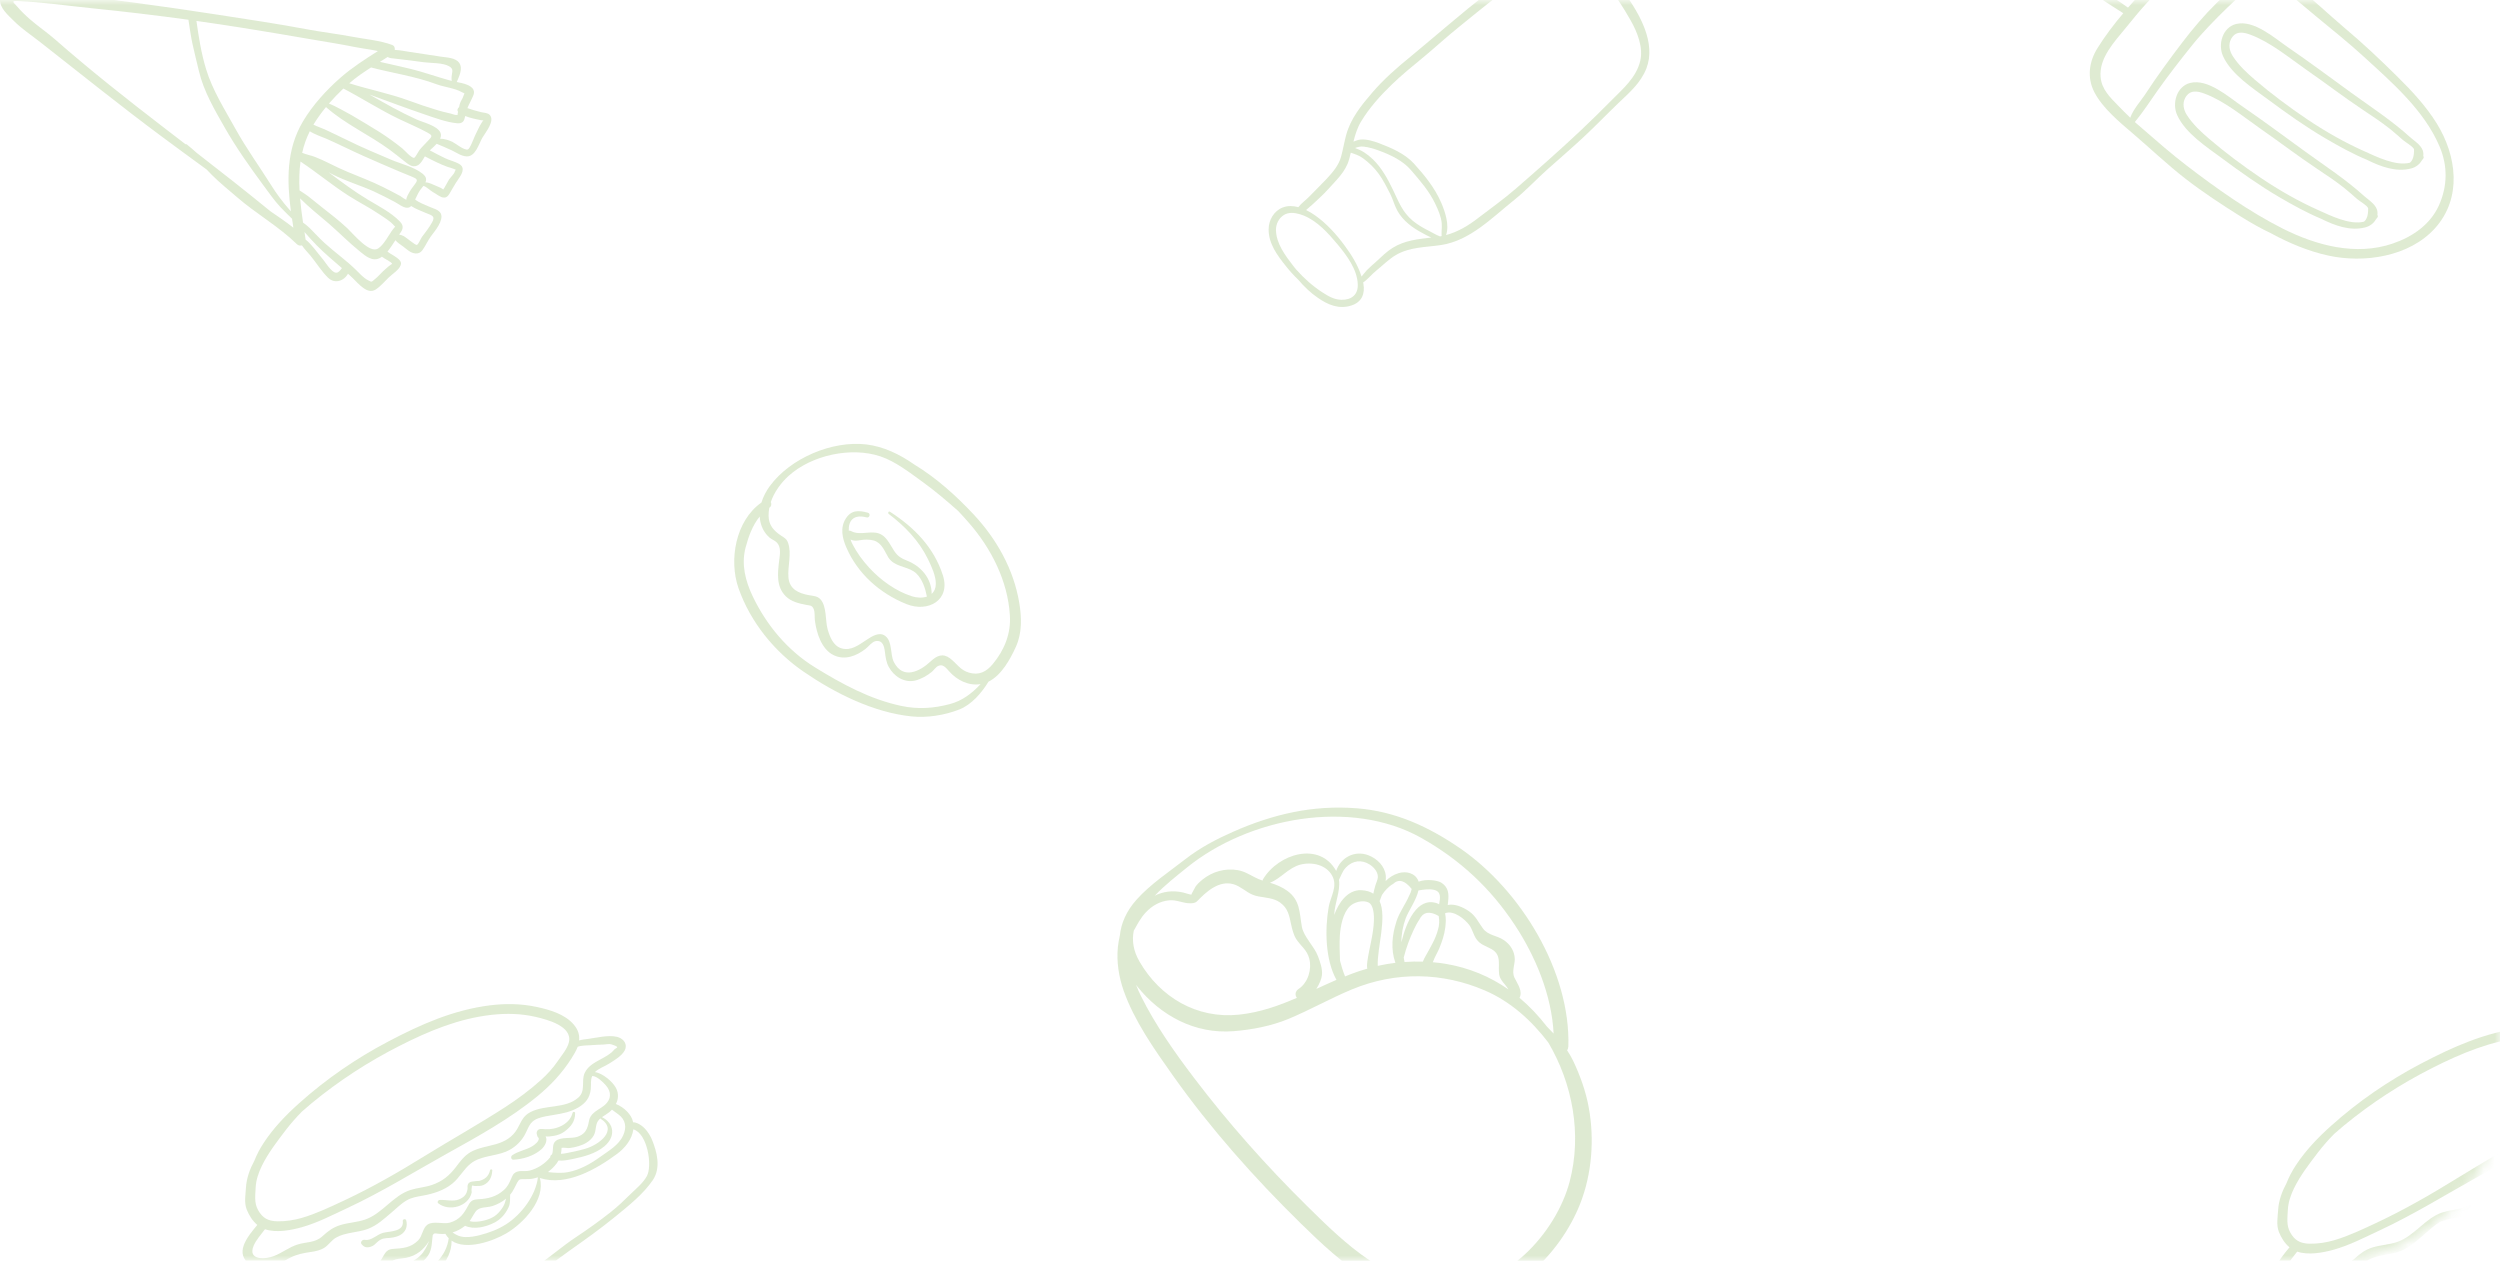 <svg width="232" height="117" viewBox="0 0 232 117" fill="none" xmlns="http://www.w3.org/2000/svg">
<mask id="mask0_540_10331" style="mask-type:alpha" maskUnits="userSpaceOnUse" x="-156" y="0" width="388" height="117">
<rect x="-156" width="388" height="117" rx="16" fill="#E6F1DB"/>
</mask>
<g mask="url(#mask0_540_10331)">
<g opacity="0.2">
<path d="M40.962 5.263C39.959 5.102 38.946 4.967 37.943 4.806C37.537 4.743 37.08 4.645 36.633 4.634C36.664 4.447 36.602 4.25 36.394 4.172C35.256 3.746 33.915 3.642 32.719 3.413C31.326 3.148 29.923 2.987 28.53 2.727C25.771 2.207 22.985 1.797 20.209 1.365C15.189 0.586 10.163 -0.085 5.117 -0.683C3.895 -0.828 2.622 -0.979 1.395 -1C0.766 -1.01 0.091 -0.823 0.008 -0.09C-0.086 0.705 0.782 1.438 1.276 1.932C2.035 2.69 2.902 3.257 3.744 3.917C7.487 6.848 11.187 9.832 15.007 12.669C16.39 13.698 17.782 14.712 19.175 15.73C19.321 15.886 19.471 16.037 19.622 16.193C20.371 16.952 21.197 17.602 21.997 18.298C23.796 19.857 25.864 21.006 27.564 22.669C27.683 22.788 27.86 22.814 28.021 22.773C28.244 23.111 28.551 23.412 28.806 23.719C29.352 24.379 29.83 25.174 30.443 25.772C31.061 26.375 31.929 26.078 32.293 25.398C32.444 25.533 32.59 25.673 32.74 25.813C33.26 26.312 34.081 27.362 34.855 26.873C35.328 26.572 35.713 26.089 36.124 25.704C36.451 25.398 37.007 25.06 37.179 24.623C37.246 24.452 37.225 24.322 37.106 24.176C36.81 23.817 36.326 23.641 35.957 23.35C36.233 23.012 36.477 22.622 36.695 22.29C36.888 22.534 37.179 22.7 37.433 22.892C37.761 23.147 38.119 23.49 38.556 23.521C38.821 23.537 39.029 23.443 39.185 23.235C39.486 22.835 39.684 22.347 39.985 21.936C40.339 21.463 41.201 20.455 40.91 19.821C40.739 19.452 40.157 19.332 39.834 19.181C39.434 18.994 38.873 18.812 38.525 18.511C38.707 18.142 38.863 17.763 39.154 17.425C39.206 17.363 39.252 17.305 39.299 17.248C39.299 17.248 39.304 17.248 39.304 17.253C39.575 17.316 39.949 17.711 40.209 17.846C40.474 17.981 40.853 18.314 41.165 18.334C41.451 18.355 41.591 18.178 41.721 17.96C41.981 17.529 42.205 17.097 42.495 16.687C42.812 16.23 43.254 15.585 42.605 15.211C42.21 14.982 41.721 14.883 41.305 14.681C40.827 14.447 40.354 14.208 39.886 13.953C40.068 13.781 40.318 13.574 40.526 13.345C40.993 13.543 41.466 13.735 41.924 13.953C42.36 14.161 42.818 14.499 43.317 14.514C44.122 14.54 44.429 13.376 44.756 12.794C45.006 12.347 45.998 11.198 45.427 10.648C45.234 10.46 44.917 10.476 44.668 10.414C44.242 10.315 43.8 10.18 43.374 10.034C43.525 9.66 43.727 9.322 43.888 8.932C43.977 8.725 44.034 8.574 43.946 8.356C43.758 7.903 43.01 7.727 42.386 7.612C42.615 7.077 42.974 6.344 42.625 5.85C42.298 5.352 41.461 5.341 40.962 5.263ZM42.605 9.941C42.464 10.045 42.397 10.221 42.511 10.372C42.506 10.393 42.501 10.409 42.495 10.429C42.412 10.694 42.605 10.606 42.36 10.668C42.251 10.694 41.919 10.559 41.799 10.533C41.389 10.445 40.983 10.341 40.578 10.221C39.684 9.951 38.811 9.655 37.932 9.333C36.139 8.673 34.258 8.314 32.439 7.737C32.434 7.732 32.428 7.732 32.418 7.727L32.423 7.721C33.062 7.16 33.743 6.703 34.434 6.261C36.462 6.791 38.546 7.082 40.515 7.82C41.227 8.085 42.225 8.179 42.87 8.558C43.192 8.745 43.119 8.532 43 8.927C42.943 9.125 42.802 9.307 42.724 9.499C42.662 9.639 42.631 9.79 42.605 9.941ZM41.981 13.163C41.633 13.002 41.233 12.872 40.843 12.872C40.926 12.69 40.952 12.508 40.879 12.326C40.599 11.656 39.242 11.354 38.65 11.084C37.132 10.398 35.713 9.587 34.284 8.771C35.962 9.379 37.631 10.019 39.325 10.59C40.287 10.918 41.404 11.344 42.418 11.438C42.968 11.489 43.088 11.204 43.171 10.767C43.629 10.949 44.154 11.058 44.59 11.146C44.621 11.152 44.767 11.162 44.871 11.178C44.803 11.214 44.736 11.328 44.72 11.354C44.465 11.739 44.283 12.181 44.081 12.591C43.972 12.81 43.623 13.807 43.41 13.87C43.078 13.974 42.267 13.298 41.981 13.163ZM38.935 13.917C38.831 14.047 38.546 14.613 38.436 14.644C38.208 14.712 37.527 13.927 37.314 13.755C36.659 13.236 35.978 12.737 35.271 12.285C34.398 11.729 33.499 11.209 32.61 10.679C32.418 10.564 30.978 9.769 30.526 9.608C30.952 9.12 31.404 8.652 31.867 8.215C33.629 9.135 35.282 10.211 37.085 11.069C37.948 11.479 38.842 11.853 39.679 12.311C40.219 12.607 40.084 12.669 39.679 13.106C39.434 13.381 39.164 13.626 38.935 13.917ZM36.269 14.811C34.918 14.234 33.551 13.667 32.236 13.012C31.534 12.664 30.833 12.342 30.126 12.004C29.902 11.895 29.424 11.744 29.087 11.568C29.424 11.006 29.825 10.46 30.251 9.936C32.007 11.495 34.237 12.493 36.129 13.875C36.586 14.213 37.028 14.561 37.47 14.915C37.714 15.107 38.031 15.398 38.353 15.429C38.904 15.476 39.159 14.966 39.429 14.509C40.12 14.873 40.827 15.232 41.56 15.497C41.716 15.554 41.893 15.58 42.043 15.647C42.459 15.824 42.272 15.673 42.21 15.912C42.147 16.151 41.815 16.448 41.669 16.661C41.607 16.749 41.238 17.482 41.113 17.607C41.17 17.524 40.578 17.295 40.505 17.264C40.198 17.144 39.834 16.926 39.481 16.926C39.601 16.651 39.564 16.391 39.195 16.105C38.405 15.476 37.189 15.206 36.269 14.811ZM33.92 16.63C32.792 16.177 31.69 15.736 30.609 15.185C30.157 14.956 29.695 14.748 29.227 14.561C28.858 14.416 28.416 14.348 28.042 14.182C28.192 13.501 28.421 12.83 28.749 12.181C29.237 12.493 29.882 12.7 30.303 12.882C31.467 13.392 32.595 13.969 33.754 14.483C34.84 14.966 35.931 15.44 37.028 15.902C37.433 16.068 37.839 16.23 38.239 16.401C38.702 16.599 38.826 16.676 38.499 17.097C38.26 17.399 38.057 17.685 37.886 18.028C37.989 17.815 37.626 18.475 37.724 18.542C37.574 18.511 37.241 18.246 37.142 18.189C36.087 17.617 35.032 17.077 33.92 16.63ZM37.465 21.91C37.319 21.843 37.184 21.791 37.044 21.77C37.34 21.37 37.553 21.021 37.121 20.569C36.316 19.727 35.131 19.124 34.144 18.532C32.865 17.768 31.68 16.874 30.49 15.985C30.614 16.053 30.739 16.12 30.864 16.183C32.09 16.812 33.437 17.196 34.689 17.763C35.349 18.064 35.994 18.402 36.638 18.74C36.94 18.896 37.418 19.285 37.776 19.28C37.979 19.275 38.073 19.218 38.151 19.114C38.171 19.124 38.187 19.14 38.203 19.15C38.603 19.4 39.076 19.571 39.507 19.758C40.027 19.982 40.443 20.018 40.1 20.632C39.824 21.12 39.502 21.536 39.164 21.978C39.05 22.128 38.831 22.684 38.686 22.726C38.535 22.773 37.672 22.009 37.465 21.91ZM32.241 21.193C31.488 20.486 30.666 19.847 29.851 19.213C29.424 18.88 29.014 18.532 28.582 18.199C28.567 18.184 28.135 17.882 27.797 17.669C27.751 16.77 27.766 15.871 27.886 14.992C29.414 16.006 30.822 17.191 32.366 18.173C33.301 18.771 34.299 19.27 35.219 19.894C35.593 20.148 36.238 20.533 36.534 20.897C36.711 21.11 36.742 20.923 36.493 21.245C36.092 21.759 35.651 22.705 35.084 23.064C34.299 23.568 32.777 21.697 32.241 21.193ZM34.154 26.006C33.738 25.798 33.343 25.351 33.016 25.029C32.101 24.135 31.067 23.412 30.126 22.555C29.643 22.113 29.206 21.63 28.744 21.167C28.551 20.975 28.333 20.814 28.12 20.652C28.011 19.909 27.912 19.156 27.849 18.407C28.666 19.233 29.591 19.961 30.464 20.709C31.456 21.567 32.371 22.503 33.39 23.329C33.941 23.776 34.58 24.332 35.303 23.916C35.349 23.89 35.396 23.854 35.438 23.823C35.708 24.041 36.373 24.306 36.399 24.519C36.383 24.4 35.651 25.075 35.562 25.158C35.313 25.392 35.089 25.663 34.819 25.881C34.429 26.198 34.538 26.198 34.154 26.006ZM29.866 23.942C29.43 23.433 28.936 22.684 28.359 22.232C28.328 21.998 28.291 21.765 28.255 21.531C28.634 21.957 29.009 22.388 29.414 22.794C30.142 23.532 30.947 24.197 31.732 24.883C31.394 25.33 31.186 25.538 30.651 24.951C30.365 24.644 30.142 24.265 29.866 23.942ZM17.486 1.833C17.606 2.581 17.699 3.319 17.86 4.063C18.047 4.915 18.261 5.762 18.463 6.609C18.905 8.475 19.903 10.169 20.844 11.822C21.94 13.745 23.198 15.507 24.508 17.285C25.001 17.95 25.454 18.605 26.02 19.218C26.368 19.592 26.742 19.94 27.101 20.299C27.143 20.574 27.184 20.855 27.226 21.131C26.545 20.595 25.828 20.102 25.105 19.613C22.839 17.763 20.542 15.954 18.229 14.166C17.949 13.912 17.658 13.662 17.356 13.418C17.309 13.381 17.257 13.371 17.211 13.381C16.566 12.882 15.922 12.389 15.277 11.895C11.831 9.249 8.386 6.531 5.122 3.668C4.358 2.997 3.511 2.431 2.752 1.765C2.341 1.407 1.931 1.001 1.572 0.586C1.234 0.196 1 0.066 1.619 0.092C3.952 0.196 6.27 0.539 8.594 0.773C11.566 1.074 14.529 1.428 17.486 1.833ZM35.074 4.738C33.878 5.502 32.714 6.235 31.612 7.197C30.287 8.356 29.014 9.754 28.109 11.277C26.561 13.896 26.623 16.76 26.997 19.613C26.945 19.556 26.893 19.493 26.836 19.431C26.212 18.714 25.656 17.976 25.157 17.175C24.066 15.434 22.865 13.787 21.867 11.983C20.88 10.201 19.716 8.376 19.123 6.412C18.671 4.92 18.442 3.455 18.229 1.942C19.674 2.145 21.119 2.363 22.559 2.592C24.851 2.961 27.127 3.345 29.414 3.74C30.573 3.938 31.732 4.12 32.88 4.354C33.572 4.494 34.351 4.577 35.074 4.738ZM41.674 6.147C42.137 6.412 41.945 6.651 41.908 7.113C41.898 7.269 41.903 7.389 41.924 7.503C41.846 7.488 41.773 7.472 41.711 7.456C40.526 7.129 39.377 6.713 38.182 6.412C37.21 6.167 36.228 5.97 35.256 5.741C35.495 5.591 35.729 5.44 35.968 5.289C36.165 5.409 36.389 5.414 36.654 5.44C37.558 5.533 38.447 5.663 39.346 5.778C40.006 5.861 41.092 5.814 41.674 6.147Z" fill="#5E9920"/>
</g>
<path opacity="0.2" d="M146.631 111.731C147.741 108.928 147.968 105.7 147.439 102.788C147.169 101.28 146.63 99.791 145.971 98.41C145.814 98.079 145.628 97.775 145.429 97.478C145.492 97.379 145.533 97.26 145.543 97.118C145.761 90.174 141.119 82.596 135.522 78.74C132.626 76.744 129.514 75.289 125.917 75.01C121.854 74.69 118.165 75.542 114.433 77.188C112.861 77.882 111.364 78.668 110.006 79.727C108.494 80.906 106.726 82.07 105.446 83.517C104.517 84.571 104.039 85.69 103.921 86.82C103.842 87.167 103.778 87.522 103.74 87.878C103.603 89.251 103.825 90.651 104.276 91.938C105.257 94.727 107.121 97.379 108.82 99.773C112.297 104.692 116.381 109.282 120.68 113.503C124.518 117.272 128.83 121.126 134.689 121.093C140.093 121.063 144.769 116.442 146.631 111.731ZM110.131 80.522C115.903 75.838 125.359 74.096 131.876 77.748C135.487 79.777 138.317 82.411 140.583 85.85C142.488 88.742 143.999 92.342 144.175 95.913C143.972 95.696 143.763 95.482 143.549 95.262C142.793 94.282 141.945 93.382 141.009 92.597C141.332 91.99 140.848 91.355 140.545 90.729C140.231 90.084 140.673 89.439 140.548 88.731C140.434 88.083 140.08 87.591 139.532 87.225C138.91 86.811 138.101 86.81 137.623 86.171C137.182 85.578 136.964 85.004 136.312 84.556C135.767 84.181 134.976 83.835 134.349 83.988C134.361 83.878 134.373 83.768 134.385 83.659C134.468 82.959 134.418 82.359 133.788 81.932C133.412 81.675 132.306 81.548 131.647 81.822C131.642 81.799 131.637 81.777 131.63 81.764C131.352 81.021 130.494 80.81 129.784 81.03C129.303 81.178 128.908 81.437 128.587 81.761C128.607 81.578 128.614 81.403 128.6 81.249C128.502 80.37 127.812 79.699 127.02 79.38C125.698 78.856 124.392 79.61 123.998 80.823C122.452 78.046 118.639 79.213 117.204 81.599C117.183 81.637 117.172 81.677 117.172 81.72C116.594 81.536 116.238 81.284 115.656 81.007C114.644 80.515 113.321 80.623 112.316 81.151C111.811 81.417 111.281 81.817 110.94 82.281C110.984 82.237 110.54 82.977 110.566 83.021C110.47 83.037 110.011 82.874 109.786 82.823C108.797 82.599 107.918 82.743 107.163 83.118C108.073 82.161 109.177 81.291 110.131 80.522ZM120.656 80.243C121.745 79.954 123.073 80.244 123.629 81.27C124.166 82.265 123.463 83.215 123.299 84.186C122.943 86.237 122.981 89.065 124.023 90.93C123.397 91.201 122.773 91.488 122.155 91.771C122.443 91.322 122.645 90.832 122.679 90.47C122.733 89.882 122.504 89.262 122.302 88.729C121.95 87.791 120.985 86.946 120.813 86.001C120.578 84.694 120.672 83.553 119.468 82.674C118.992 82.325 118.426 82.09 117.855 81.918C118.863 81.525 119.554 80.54 120.656 80.243ZM123.816 84.903C123.858 83.776 124.409 82.706 124.255 81.648C124.262 81.644 124.262 81.644 124.264 81.634C124.469 81.235 124.578 80.837 124.907 80.499C125.535 79.843 126.355 79.76 127.09 80.216C127.476 80.459 127.858 80.883 127.865 81.356C127.871 81.626 127.688 81.959 127.62 82.222C127.554 82.459 127.488 82.696 127.448 82.934C127.167 82.747 126.797 82.631 126.318 82.608C125.051 82.562 124.214 83.798 123.816 84.903ZM124.352 89.15C124.329 88.379 124.29 87.609 124.338 86.838C124.387 85.997 124.615 84.714 125.285 84.083C125.663 83.724 126.479 83.491 126.996 83.748C127.495 83.989 127.513 84.985 127.501 85.411C127.459 86.725 127.064 87.964 126.884 89.252C126.848 89.496 126.847 89.71 126.886 89.891C126.369 90.036 125.85 90.207 125.352 90.4C125.173 90.467 124.998 90.54 124.822 90.612C124.627 90.134 124.478 89.645 124.352 89.15ZM128.023 83.616C128.032 83.602 128.047 83.584 128.052 83.564C128.112 83.416 128.179 83.239 128.243 83.055C128.508 82.654 128.863 82.258 129.278 82.03C129.794 81.536 130.368 81.698 131.004 82.496C130.957 82.721 130.875 82.933 130.763 83.138C130.407 83.952 129.869 84.64 129.596 85.489C129.176 86.787 129.053 88.099 129.492 89.35C128.945 89.419 128.393 89.508 127.854 89.633C127.785 87.994 128.731 85.138 128.023 83.616ZM130.049 87.44C130.041 86.694 130.201 85.904 130.446 85.226C130.695 84.553 131.431 83.541 131.632 82.633C132.111 82.554 132.63 82.468 133.097 82.584C133.771 82.753 133.65 83.347 133.551 83.92C133.471 83.875 133.385 83.834 133.285 83.801C131.518 83.266 130.503 85.55 130.049 87.44ZM130.266 88.861C130.486 87.984 130.81 87.103 131.192 86.29C131.34 85.969 131.51 85.644 131.709 85.351C132.058 84.626 132.655 84.51 133.51 85.004C133.59 85.424 133.574 85.843 133.45 86.26C133.238 87.107 132.735 87.925 132.313 88.687C132.203 88.882 132.109 89.059 132.042 89.236C131.479 89.221 130.904 89.231 130.342 89.275C130.319 89.136 130.296 88.996 130.266 88.861ZM133.57 87.996C133.825 87.363 134.035 86.757 134.12 86.09C134.174 85.674 134.204 85.177 134.103 84.752C134.895 84.423 135.925 85.304 136.32 85.806C136.64 86.216 136.714 86.726 136.998 87.133C137.379 87.686 137.866 87.764 138.435 88.091C139.398 88.647 138.984 89.582 139.129 90.467C139.213 90.979 139.733 91.37 139.979 91.817C138.296 90.643 136.339 89.797 134.075 89.429C133.713 89.369 133.339 89.332 132.965 89.296C133.126 88.839 133.422 88.36 133.57 87.996ZM105.756 89.251C105.16 88.232 105.034 87.276 105.213 86.374C105.541 85.789 105.842 85.187 106.317 84.684C106.916 84.053 107.618 83.634 108.498 83.549C109.195 83.482 109.776 83.828 110.424 83.825C111.006 83.828 111.019 83.692 111.401 83.323C112.355 82.381 113.596 81.505 114.955 82.263C115.648 82.65 115.974 83.04 116.794 83.189C117.469 83.315 118.213 83.338 118.791 83.754C119.542 84.293 119.639 84.985 119.819 85.798C119.918 86.249 120.038 86.748 120.291 87.148C120.732 87.826 121.289 88.135 121.504 88.977C121.75 89.927 121.406 91.178 120.507 91.778C120.169 92.002 120.168 92.361 120.349 92.6C118.648 93.34 116.914 93.954 114.983 94.16C111.05 94.571 107.663 92.534 105.756 89.251ZM134.267 119.438C128.782 119.278 124.856 115.435 121.268 111.89C117.508 108.177 113.984 104.217 110.793 100.011C109.008 97.661 107.218 95.118 105.903 92.473C105.727 92.127 105.567 91.764 105.426 91.389C105.463 91.435 105.493 91.485 105.53 91.531C107.693 94.239 110.872 95.977 114.469 95.694C116.171 95.56 117.958 95.22 119.552 94.563C121.565 93.727 123.462 92.646 125.474 91.811C129.539 90.132 133.838 90.222 137.776 91.907C140.153 92.923 142.103 94.677 143.677 96.738C145.933 100.55 146.816 105.251 145.67 109.637C144.386 114.475 139.639 119.599 134.267 119.438Z" fill="#5E9920"/>
<path opacity="0.2" d="M127.354 8.584C126.331 9.774 125.336 10.996 124.921 12.537C124.742 13.201 124.634 13.883 124.45 14.548C124.221 15.373 123.661 16.003 123.093 16.617C122.556 17.191 121.994 17.73 121.45 18.293C121.164 18.585 120.735 18.884 120.49 19.225C120.009 19.096 119.507 19.073 119.046 19.252C118.214 19.57 117.725 20.431 117.728 21.293C117.729 22.63 118.535 23.696 119.331 24.696C119.7 25.159 120.081 25.58 120.488 25.968C121.031 26.612 121.639 27.187 122.305 27.644C123.244 28.291 124.246 28.718 125.395 28.355C126.367 28.048 126.692 27.273 126.522 26.321C126.515 26.283 126.508 26.252 126.501 26.214C126.947 25.907 127.305 25.444 127.73 25.104C128.325 24.624 128.883 24.05 129.548 23.662C130.838 22.909 132.313 22.955 133.744 22.737C136.432 22.328 138.477 20.187 140.518 18.558C141.628 17.671 142.592 16.615 143.654 15.674C144.778 14.676 145.915 13.695 147.012 12.671C148.091 11.664 149.109 10.598 150.175 9.58C151.203 8.596 152.256 7.707 152.784 6.352C153.705 3.977 152.147 1.284 150.786 -0.606C149.991 -1.712 149.127 -2.872 147.945 -3.58C147.014 -4.137 145.927 -4.764 144.808 -4.679C143.61 -4.594 142.52 -3.798 141.54 -3.174C140.317 -2.398 139.154 -1.532 138.019 -0.64C135.6 1.257 133.291 3.277 130.926 5.232C129.653 6.264 128.42 7.345 127.354 8.584ZM124.478 27.821C123.818 27.804 123.293 27.503 122.758 27.156C121.854 26.579 121.02 25.84 120.282 25.008C120.2 24.911 120.121 24.811 120.041 24.71C119.292 23.732 118.432 22.628 118.409 21.337C118.401 20.795 118.677 20.241 119.149 19.949C119.574 19.688 120.095 19.727 120.574 19.865C120.612 19.884 120.655 19.897 120.694 19.901C120.798 19.937 120.897 19.973 120.995 20.009C122.252 20.517 123.269 21.651 124.117 22.666C124.969 23.694 125.952 24.992 126.001 26.383C126.04 27.352 125.416 27.842 124.478 27.821ZM129.225 23.008C128.674 23.353 128.205 23.823 127.729 24.26C127.429 24.536 127.111 24.796 126.831 25.087C126.659 25.269 126.521 25.483 126.35 25.664C126.033 24.637 125.429 23.663 124.808 22.824C124.015 21.747 123.119 20.741 122.018 19.971C121.778 19.8 121.499 19.637 121.205 19.492C121.407 19.293 121.675 19.103 121.847 18.933C122.307 18.483 122.79 18.083 123.219 17.597C123.986 16.734 124.877 15.949 125.195 14.797C125.254 14.59 125.304 14.38 125.354 14.171C125.748 14.304 126.137 14.428 126.491 14.69C127.048 15.096 127.546 15.583 127.952 16.14C128.358 16.702 128.676 17.342 128.994 17.956C129.263 18.478 129.396 19.056 129.681 19.564C130.201 20.503 131.102 21.152 132.035 21.646C132.198 21.734 132.495 21.901 132.821 22.044C131.557 22.193 130.35 22.308 129.225 23.008ZM132.672 21.459C132.118 21.182 131.579 20.88 131.103 20.484C130.141 19.686 129.79 18.702 129.268 17.618C128.785 16.613 128.214 15.564 127.402 14.784C126.846 14.251 126.357 13.952 125.745 13.734C125.997 13.644 126.252 13.571 126.542 13.606C127.035 13.66 127.519 13.806 127.984 13.981C129.051 14.374 130.196 14.915 130.945 15.793C131.789 16.779 132.629 17.729 133.192 18.914C133.468 19.494 133.727 20.067 133.792 20.713C133.829 21.119 133.75 21.517 133.783 21.909C133.734 21.918 133.685 21.932 133.633 21.938C133.294 21.817 132.897 21.569 132.672 21.459ZM132.165 5.249C133.234 4.361 134.251 3.416 135.339 2.544C137.579 0.744 139.779 -1.151 142.233 -2.659C143.251 -3.284 144.387 -4.124 145.643 -3.776C146.945 -3.417 148.129 -2.559 148.99 -1.549C149.91 -0.472 150.628 0.672 151.328 1.898C151.937 2.972 152.513 4.407 152.214 5.648C151.845 7.204 150.617 8.226 149.54 9.318C148.608 10.262 147.657 11.196 146.692 12.108C144.736 13.949 142.702 15.743 140.673 17.504C139.566 18.467 138.35 19.328 137.185 20.224C136.232 20.96 135.297 21.514 134.194 21.813C134.527 20.869 134.093 19.616 133.736 18.791C133.154 17.437 132.183 16.244 131.195 15.16C130.379 14.266 129.084 13.706 127.974 13.288C127.468 13.097 126.817 12.902 126.276 12.948C126.042 12.969 125.818 13.056 125.601 13.143C125.763 12.486 125.964 11.841 126.327 11.245C127.073 10.015 128.103 8.863 129.133 7.87C130.09 6.941 131.137 6.1 132.165 5.249Z" fill="#5E9920"/>
<g opacity="0.2">
<path d="M23.307 117.394C23.94 117.779 24.671 117.701 25.341 117.479C25.476 118.017 25.578 118.567 25.919 119.032C26.293 119.541 26.878 119.933 27.453 120.171C27.693 120.269 27.94 120.349 28.182 120.406C27.728 121.772 28.218 123.01 29.236 124.119C29.764 124.697 30.477 125.318 31.233 125.58C31.942 125.824 32.822 125.726 33.555 125.661C37.107 125.342 40.482 123.763 43.572 122.065C45.212 121.167 46.813 120.202 48.408 119.227C49.965 118.272 51.33 117.14 52.815 116.087C54.282 115.051 55.742 114.016 57.13 112.877C58.314 111.91 59.713 110.798 60.577 109.52C61.345 108.393 60.984 106.921 60.497 105.751C60.277 105.221 59.848 104.609 59.329 104.329C59.166 104.241 58.953 104.139 58.756 104.152C58.611 103.406 57.889 102.742 57.156 102.449C57.39 101.999 57.434 101.481 57.16 100.958C56.869 100.404 55.953 99.597 55.211 99.491C55.587 99.125 56.116 98.971 56.548 98.689C57.028 98.377 57.934 97.87 58.056 97.249C58.161 96.723 57.737 96.334 57.251 96.218C56.435 96.026 55.334 96.312 54.514 96.42C54.281 96.448 53.993 96.476 53.739 96.555C53.791 96.074 53.673 95.585 53.249 95.087C52.43 94.106 50.995 93.702 49.795 93.442C48.367 93.133 46.898 93.116 45.453 93.297C42.071 93.727 39.057 95.061 36.07 96.632C33.065 98.209 30.288 100.116 27.758 102.381C26.52 103.489 25.385 104.669 24.471 106.06C24.112 106.603 23.828 107.149 23.606 107.712C23.183 108.497 22.874 109.338 22.823 110.231C22.785 110.916 22.641 111.599 22.901 112.257C23.105 112.775 23.438 113.307 23.879 113.673C22.951 114.781 21.641 116.373 23.307 117.394ZM52.796 96.714C52.653 97.331 52.103 97.965 51.748 98.486C51.306 99.13 50.794 99.69 50.213 100.215C49.166 101.16 48.046 101.988 46.862 102.755C44.418 104.336 41.88 105.753 39.401 107.283C36.987 108.777 34.523 110.192 31.953 111.397C30.677 111.992 29.395 112.612 28.044 113.011C27.311 113.227 26.521 113.351 25.75 113.338C24.89 113.324 24.36 113.042 23.942 112.281C23.578 111.623 23.693 110.924 23.726 110.205C23.759 109.504 23.988 108.838 24.291 108.21C24.874 107.008 25.713 105.93 26.521 104.869C26.988 104.257 27.495 103.687 28.026 103.148C28.314 102.89 28.616 102.636 28.918 102.382C31.467 100.283 34.173 98.527 37.12 97.033C39.829 95.661 42.589 94.515 45.637 94.175C47.004 94.025 48.382 94.058 49.718 94.369C50.796 94.622 53.137 95.225 52.796 96.714ZM55.862 103.671C56.062 103.528 56.296 103.403 56.497 103.242C56.603 103.159 56.701 103.07 56.791 102.976C56.979 103.126 57.18 103.267 57.379 103.411C58.072 103.915 58.166 104.61 57.834 105.355C57.423 106.283 56.479 106.792 55.691 107.365C54.822 107.998 53.781 108.578 52.719 108.773C52.093 108.888 51.471 108.839 50.847 108.768C50.872 108.751 50.9 108.73 50.922 108.71C51.349 108.364 51.639 108.047 51.828 107.695C52.267 107.739 52.684 107.651 53.202 107.544C54.204 107.333 55.261 107.056 56.068 106.394C57.153 105.502 57.021 104.246 55.862 103.671ZM54.325 106.602C53.717 106.78 53.103 106.911 52.483 107.026C52.336 107.053 52.193 107.065 52.053 107.074C52.088 106.901 52.108 106.716 52.115 106.516C52.351 106.484 52.681 106.56 52.874 106.537C53.144 106.508 53.42 106.439 53.684 106.362C54.19 106.215 54.664 105.966 54.988 105.541C55.288 105.146 55.244 104.792 55.355 104.344C55.416 104.106 55.544 103.938 55.707 103.795C57.415 104.873 55.571 106.245 54.325 106.602ZM29.084 122.079C28.945 121.683 28.951 121.301 28.999 120.913C29.571 121.845 30.621 121.714 31.604 121.392C32.854 120.983 33.299 120.239 33.784 119.229C34.212 119.652 34.914 119.915 35.413 119.998C36.375 120.157 37.453 119.973 38.314 119.541C40.041 118.672 41.931 117.16 41.908 115.134C43.261 116.074 45.798 115.158 46.984 114.458C48.572 113.526 50.642 111.34 50.101 109.319C52.546 110.111 55.331 108.513 57.26 107.084C57.994 106.542 58.654 105.739 58.775 104.802C60.092 105.194 60.551 108.157 60.036 109.127C59.691 109.771 59.062 110.278 58.543 110.784C57.937 111.381 57.345 111.952 56.675 112.482C55.617 113.322 54.508 114.104 53.386 114.853C52.205 115.641 51.142 116.568 49.981 117.377C47.704 118.969 45.205 120.32 42.759 121.632C40.175 123.022 37.292 124.352 34.354 124.715C33.682 124.796 33.007 124.832 32.33 124.807C31.551 124.781 31.046 124.475 30.471 123.959C29.895 123.453 29.341 122.814 29.084 122.079ZM47.34 110.87C47.643 110.52 47.777 110.138 48.001 109.733C48.191 109.388 48.286 109.43 48.656 109.422C48.926 109.416 49.155 109.433 49.43 109.382C49.593 109.35 49.753 109.308 49.914 109.255C49.914 109.255 49.914 109.255 49.918 109.258C49.723 110.943 48.379 112.707 46.982 113.603C46.214 114.095 45.397 114.398 44.517 114.623C44.079 114.737 43.643 114.81 43.191 114.799C42.688 114.785 42.369 114.632 41.997 114.373C42.42 114.248 42.816 114.029 43.16 113.753C43.981 114.136 45.074 113.868 45.871 113.465C46.475 113.157 46.908 112.652 47.193 112.04C47.385 111.63 47.314 111.261 47.34 110.87ZM46.648 112.048C46.443 112.358 46.199 112.662 45.883 112.869C45.36 113.215 44.541 113.401 43.923 113.378C43.806 113.373 43.692 113.348 43.585 113.314C43.778 113.044 43.908 112.762 44.124 112.455C44.476 111.954 45.13 112.096 45.684 111.925C46.145 111.78 46.587 111.542 46.967 111.233C46.89 111.501 46.83 111.77 46.648 112.048ZM41.361 114.542C41.441 114.682 41.537 114.803 41.641 114.912C41.422 116.645 40.036 117.725 38.63 118.65C37.934 119.112 37.183 119.35 36.349 119.405C35.821 119.438 35.307 119.422 34.828 119.178C34.846 119.186 34.45 118.92 34.186 118.749C34.35 118.693 34.514 118.63 34.668 118.554C34.974 118.406 35.252 118.224 35.5 118.002C35.644 118.099 35.773 118.24 35.923 118.312C36.128 118.408 36.338 118.435 36.566 118.421C37.165 118.381 37.789 118.015 38.291 117.714C38.821 117.398 39.417 117.005 39.753 116.469C40.11 115.906 40.063 115.253 40.159 114.618C40.297 114.397 40.375 114.462 40.706 114.496C40.921 114.515 41.135 114.521 41.349 114.502C41.349 114.509 41.351 114.522 41.361 114.542ZM39.065 116.459C38.622 116.914 37.989 117.236 37.427 117.522C36.887 117.794 36.522 118.018 35.939 117.695C35.906 117.676 35.879 117.655 35.848 117.632C35.898 117.567 35.95 117.498 35.996 117.43C36.457 116.746 36.936 116.863 37.653 116.732C38.671 116.54 39.326 115.95 39.836 115.153C39.633 115.634 39.364 116.154 39.065 116.459ZM32.102 120.604C31.202 121.031 30.261 121.186 29.526 120.468C30.058 120.389 30.571 120.175 31.032 119.801C31.283 119.598 31.447 119.288 31.689 119.097C32.102 118.777 32.653 118.96 33.11 118.939C33.247 118.935 33.389 118.922 33.527 118.9C33.554 118.945 33.584 118.992 33.614 119.033C33.192 119.649 32.822 120.263 32.102 120.604ZM26.014 117.2C26.326 117.044 26.622 116.87 26.937 116.711C27.58 116.384 28.18 116.279 28.881 116.177C29.322 116.114 29.765 116.016 30.137 115.767C30.524 115.505 30.764 115.095 31.174 114.857C32.06 114.346 33.18 114.401 34.128 114.046C34.981 113.728 35.639 113.111 36.323 112.531C36.785 112.139 37.241 111.675 37.771 111.377C38.22 111.12 38.722 111.049 39.221 110.958C40.203 110.78 41.183 110.48 41.972 109.841C42.647 109.296 43.031 108.482 43.712 107.954C44.61 107.259 45.917 107.299 46.948 106.875C47.635 106.593 48.247 106.067 48.634 105.424C49.049 104.736 49.075 104.091 49.963 103.775C50.412 103.615 50.887 103.547 51.357 103.47C52.18 103.335 52.948 103.2 53.676 102.768C54.35 102.368 54.731 101.884 54.822 101.089C54.875 100.639 54.776 100.237 54.961 99.851C55.394 99.855 55.95 100.411 56.217 100.712C56.76 101.325 56.733 102.012 56.137 102.532C55.719 102.897 55.133 103.111 54.818 103.596C54.67 103.822 54.658 104.068 54.597 104.323C54.448 104.924 54.211 105.275 53.584 105.494C53.003 105.692 52.058 105.48 51.57 105.883C51.193 106.194 51.4 106.709 51.227 107.134C51.126 107.172 51.053 107.292 51.063 107.39C50.6 107.981 49.842 108.468 49.126 108.637C48.663 108.744 48.097 108.543 47.718 108.889C47.584 109.01 47.521 109.18 47.453 109.34C47.253 109.793 47.133 110.101 46.741 110.45C46.064 111.053 45.27 111.253 44.389 111.289C43.921 111.308 43.688 111.415 43.468 111.84C43.049 112.628 42.665 113.195 41.743 113.46C41.132 113.635 40.211 113.272 39.674 113.644C39.215 113.96 39.214 114.691 38.813 115.099C38.128 115.799 37.371 115.84 36.473 115.899C35.69 115.95 35.692 116.527 35.25 117.067C34.696 117.74 33.797 118.005 32.957 118.061C32.389 118.1 31.857 117.979 31.397 118.361C30.675 118.96 30.306 119.665 29.23 119.673C28.41 119.685 27.455 119.422 26.842 118.853C26.339 118.385 26.247 117.776 26.014 117.2ZM23.534 115.612C23.77 115.048 24.224 114.571 24.592 114.071C25.626 114.43 26.995 114.166 27.975 113.896C29.444 113.484 30.836 112.761 32.215 112.117C35.423 110.623 38.413 108.763 41.501 107.044C44.359 105.453 47.348 103.809 49.881 101.722C51.135 100.688 52.145 99.6 53.028 98.228C53.264 97.862 53.472 97.501 53.609 97.139C53.941 97.005 54.53 97.018 54.795 96.996C55.206 96.965 55.615 96.944 56.029 96.933C56.221 96.927 56.52 96.853 56.702 96.907C57.687 97.21 57.139 97.215 56.969 97.437C56.695 97.797 56.115 98.099 55.734 98.305C55.158 98.616 54.543 98.946 54.257 99.576C53.912 100.347 54.384 101.22 53.669 101.856C52.483 102.906 50.614 102.499 49.245 103.192C48.519 103.558 48.373 104.107 48.002 104.761C47.56 105.532 46.846 105.944 46.02 106.179C45.246 106.401 44.389 106.51 43.677 106.911C43.1 107.24 42.714 107.763 42.324 108.282C41.719 109.085 41.054 109.632 40.096 109.96C39.447 110.186 38.754 110.221 38.102 110.426C36.473 110.945 35.491 112.622 33.883 113.176C33.154 113.426 32.365 113.454 31.629 113.673C30.9 113.892 30.452 114.241 29.905 114.737C29.235 115.346 28.43 115.235 27.62 115.489C26.826 115.737 26.177 116.271 25.407 116.567C24.641 116.874 22.96 116.984 23.534 115.612Z" fill="#5E9920"/>
<path d="M47.532 107.21C48.116 106.801 48.847 106.723 49.438 106.345C49.63 106.219 50.025 105.915 50 105.654C49.993 105.576 49.873 105.503 49.863 105.422C49.843 105.28 49.763 105.195 49.815 105.04C49.931 104.681 50.31 104.771 50.602 104.793C51.593 104.858 52.879 104.345 53.136 103.269C53.17 103.138 53.374 103.155 53.372 103.292C53.376 104.058 52.997 104.555 52.379 105.01C52.091 105.22 51.768 105.343 51.419 105.404C51.204 105.44 50.865 105.496 50.629 105.456C50.855 105.858 50.548 106.38 50.248 106.647C49.562 107.262 48.55 107.574 47.65 107.62C47.424 107.63 47.363 107.329 47.532 107.21Z" fill="#5E9920"/>
<path d="M40.806 111.354C41.368 111.323 42.063 111.531 42.602 111.301C43.069 111.1 43.304 110.856 43.384 110.36C43.41 110.216 43.351 110.063 43.421 109.923C43.5 109.765 43.501 109.778 43.66 109.681C43.698 109.655 44.54 109.559 44.445 109.596C44.989 109.453 45.343 109.179 45.483 108.59C45.51 108.483 45.69 108.493 45.685 108.611C45.655 109.199 45.437 109.716 44.867 109.971C44.578 110.096 44.429 110.037 44.134 110.06C43.784 110.09 43.818 109.783 43.754 110.424C43.744 110.508 43.791 110.597 43.768 110.683C43.465 111.97 41.696 112.45 40.689 111.683C40.535 111.583 40.649 111.362 40.806 111.354Z" fill="#5E9920"/>
<path d="M33.845 115.054C34.463 115.18 34.99 114.536 35.593 114.396C36.242 114.25 37.51 114.302 37.379 113.306C37.354 113.124 37.657 113.076 37.701 113.256C37.943 114.305 37.132 114.806 36.163 114.878C35.676 114.913 35.427 114.899 35.022 115.256C34.823 115.43 34.711 115.593 34.441 115.684C34.064 115.814 33.786 115.766 33.552 115.454C33.402 115.262 33.633 115.014 33.845 115.054Z" fill="#5E9920"/>
</g>
<g opacity="0.2">
<path d="M211.893 119.472C212.526 119.857 213.257 119.779 213.927 119.558C214.062 120.096 214.163 120.645 214.505 121.111C214.879 121.62 215.464 122.011 216.039 122.249C216.279 122.347 216.526 122.427 216.768 122.484C216.313 123.85 216.804 125.088 217.822 126.197C218.35 126.775 219.062 127.396 219.819 127.658C220.528 127.902 221.408 127.804 222.141 127.739C225.693 127.42 229.068 125.841 232.158 124.143C233.798 123.245 235.399 122.28 236.994 121.305C238.551 120.35 239.916 119.218 241.401 118.166C242.868 117.129 244.328 116.094 245.716 114.956C246.9 113.989 248.299 112.876 249.163 111.599C249.931 110.472 249.57 108.999 249.083 107.829C248.863 107.299 248.434 106.687 247.915 106.407C247.752 106.319 247.539 106.218 247.342 106.231C247.197 105.484 246.475 104.82 245.742 104.527C245.976 104.077 246.02 103.559 245.746 103.037C245.455 102.482 244.539 101.675 243.797 101.569C244.173 101.203 244.702 101.049 245.134 100.767C245.614 100.455 246.52 99.948 246.642 99.327C246.747 98.802 246.323 98.412 245.837 98.296C245.021 98.104 243.92 98.39 243.1 98.498C242.867 98.526 242.579 98.554 242.325 98.633C242.377 98.153 242.259 97.664 241.835 97.165C241.016 96.184 239.581 95.78 238.381 95.52C236.953 95.212 235.484 95.194 234.039 95.375C230.656 95.805 227.643 97.139 224.656 98.711C221.651 100.288 218.874 102.194 216.344 104.459C215.106 105.567 213.971 106.747 213.057 108.138C212.698 108.681 212.414 109.227 212.192 109.79C211.769 110.575 211.46 111.417 211.409 112.309C211.371 112.994 211.227 113.677 211.487 114.335C211.691 114.853 212.024 115.385 212.465 115.751C211.537 116.859 210.227 118.451 211.893 119.472ZM241.382 98.792C241.239 99.409 240.689 100.043 240.334 100.564C239.892 101.208 239.38 101.768 238.799 102.293C237.752 103.238 236.632 104.066 235.448 104.834C233.004 106.414 230.465 107.832 227.987 109.361C225.572 110.855 223.109 112.27 220.539 113.476C219.263 114.07 217.98 114.69 216.63 115.089C215.897 115.305 215.107 115.429 214.336 115.416C213.475 115.402 212.946 115.12 212.528 114.359C212.164 113.701 212.279 113.002 212.312 112.283C212.345 111.582 212.574 110.916 212.877 110.288C213.46 109.086 214.299 108.008 215.107 106.948C215.574 106.335 216.081 105.765 216.612 105.226C216.9 104.968 217.202 104.714 217.504 104.46C220.053 102.361 222.759 100.605 225.706 99.111C228.415 97.739 231.175 96.593 234.223 96.254C235.59 96.103 236.968 96.137 238.304 96.447C239.382 96.7 241.723 97.303 241.382 98.792ZM244.448 105.75C244.648 105.606 244.882 105.481 245.083 105.32C245.189 105.237 245.287 105.149 245.377 105.054C245.565 105.204 245.766 105.345 245.965 105.49C246.658 105.993 246.751 106.688 246.419 107.433C246.009 108.361 245.065 108.87 244.277 109.443C243.408 110.076 242.367 110.656 241.305 110.851C240.679 110.967 240.057 110.917 239.433 110.846C239.458 110.829 239.486 110.808 239.508 110.788C239.935 110.442 240.225 110.125 240.414 109.773C240.853 109.817 241.27 109.729 241.788 109.622C242.79 109.411 243.847 109.134 244.654 108.472C245.739 107.58 245.607 106.324 244.448 105.75ZM242.911 108.68C242.303 108.859 241.689 108.99 241.069 109.104C240.922 109.131 240.779 109.143 240.639 109.152C240.674 108.979 240.694 108.794 240.701 108.594C240.937 108.562 241.267 108.638 241.46 108.615C241.73 108.586 242.006 108.517 242.27 108.441C242.776 108.293 243.25 108.044 243.574 107.619C243.874 107.225 243.83 106.87 243.941 106.422C244.002 106.184 244.13 106.016 244.293 105.874C246.001 106.951 244.157 108.323 242.911 108.68ZM217.67 124.158C217.531 123.761 217.537 123.379 217.585 122.991C218.157 123.924 219.207 123.792 220.19 123.47C221.44 123.061 221.885 122.317 222.37 121.308C222.798 121.73 223.5 121.993 223.999 122.076C224.961 122.235 226.038 122.051 226.9 121.619C228.627 120.75 230.517 119.238 230.494 117.212C231.847 118.152 234.384 117.236 235.57 116.536C237.157 115.604 239.228 113.419 238.687 111.397C241.132 112.189 243.917 110.591 245.846 109.162C246.58 108.62 247.24 107.817 247.361 106.88C248.678 107.272 249.137 110.235 248.622 111.205C248.276 111.849 247.648 112.356 247.129 112.862C246.523 113.459 245.931 114.03 245.261 114.56C244.203 115.4 243.093 116.182 241.972 116.931C240.791 117.719 239.728 118.646 238.567 119.455C236.29 121.047 233.79 122.398 231.345 123.71C228.761 125.1 225.878 126.43 222.94 126.793C222.268 126.874 221.593 126.91 220.916 126.885C220.137 126.86 219.632 126.554 219.057 126.037C218.481 125.531 217.927 124.892 217.67 124.158ZM235.926 112.948C236.229 112.598 236.363 112.216 236.587 111.811C236.777 111.466 236.872 111.509 237.241 111.5C237.512 111.494 237.741 111.511 238.016 111.46C238.179 111.428 238.339 111.386 238.5 111.333C238.5 111.333 238.5 111.333 238.504 111.336C238.309 113.021 236.964 114.785 235.568 115.682C234.8 116.173 233.982 116.476 233.103 116.701C232.665 116.816 232.229 116.888 231.777 116.877C231.274 116.863 230.955 116.71 230.583 116.451C231.006 116.326 231.402 116.107 231.746 115.831C232.567 116.214 233.66 115.946 234.457 115.543C235.061 115.235 235.494 114.73 235.779 114.118C235.971 113.708 235.9 113.34 235.926 112.948ZM235.234 114.127C235.029 114.436 234.785 114.74 234.469 114.948C233.946 115.293 233.127 115.479 232.509 115.456C232.392 115.452 232.278 115.426 232.171 115.392C232.364 115.122 232.494 114.84 232.71 114.533C233.062 114.032 233.716 114.174 234.27 114.003C234.731 113.858 235.172 113.62 235.553 113.311C235.476 113.579 235.416 113.848 235.234 114.127ZM229.947 116.62C230.027 116.76 230.123 116.881 230.227 116.991C230.008 118.723 228.622 119.803 227.216 120.728C226.519 121.19 225.769 121.429 224.935 121.483C224.407 121.516 223.893 121.5 223.414 121.256C223.432 121.264 223.036 120.998 222.772 120.827C222.936 120.771 223.1 120.708 223.254 120.632C223.56 120.484 223.838 120.302 224.086 120.08C224.23 120.177 224.359 120.318 224.509 120.39C224.714 120.486 224.924 120.513 225.152 120.499C225.751 120.459 226.375 120.093 226.876 119.792C227.407 119.477 228.003 119.084 228.339 118.547C228.696 117.984 228.649 117.331 228.745 116.696C228.883 116.475 228.961 116.54 229.292 116.574C229.507 116.593 229.721 116.599 229.934 116.58C229.935 116.587 229.937 116.601 229.947 116.62ZM227.651 118.537C227.208 118.992 226.575 119.314 226.013 119.6C225.473 119.872 225.108 120.096 224.525 119.773C224.492 119.754 224.465 119.733 224.434 119.71C224.484 119.645 224.536 119.576 224.582 119.508C225.043 118.824 225.522 118.942 226.239 118.81C227.257 118.618 227.912 118.028 228.422 117.231C228.219 117.712 227.95 118.232 227.651 118.537ZM220.688 122.682C219.788 123.109 218.847 123.264 218.112 122.546C218.643 122.467 219.157 122.253 219.618 121.879C219.869 121.677 220.033 121.366 220.275 121.175C220.688 120.855 221.239 121.038 221.696 121.018C221.833 121.013 221.975 121 222.113 120.978C222.14 121.023 222.17 121.07 222.199 121.111C221.778 121.728 221.408 122.341 220.688 122.682ZM214.6 119.278C214.912 119.122 215.208 118.948 215.523 118.789C216.166 118.462 216.766 118.357 217.466 118.255C217.908 118.192 218.351 118.094 218.723 117.845C219.11 117.583 219.35 117.173 219.76 116.936C220.646 116.424 221.766 116.479 222.714 116.124C223.567 115.806 224.225 115.189 224.909 114.609C225.371 114.217 225.827 113.753 226.357 113.455C226.806 113.199 227.308 113.127 227.807 113.036C228.789 112.858 229.769 112.558 230.558 111.919C231.233 111.374 231.617 110.56 232.298 110.032C233.196 109.337 234.503 109.377 235.534 108.953C236.22 108.671 236.833 108.145 237.22 107.502C237.635 106.815 237.661 106.169 238.549 105.853C238.998 105.693 239.473 105.625 239.943 105.548C240.766 105.413 241.534 105.278 242.262 104.847C242.936 104.447 243.317 103.962 243.408 103.167C243.461 102.717 243.362 102.315 243.547 101.929C243.98 101.933 244.536 102.489 244.803 102.79C245.346 103.403 245.319 104.09 244.723 104.61C244.305 104.976 243.719 105.189 243.404 105.674C243.256 105.9 243.244 106.146 243.183 106.401C243.034 107.002 242.796 107.353 242.17 107.572C241.589 107.77 240.644 107.558 240.156 107.961C239.779 108.273 239.986 108.787 239.813 109.212C239.712 109.25 239.639 109.37 239.649 109.468C239.186 110.059 238.428 110.546 237.712 110.715C237.249 110.822 236.683 110.621 236.304 110.967C236.169 111.088 236.107 111.258 236.039 111.419C235.839 111.871 235.719 112.179 235.327 112.528C234.65 113.131 233.856 113.331 232.975 113.367C232.507 113.386 232.274 113.493 232.054 113.918C231.635 114.706 231.251 115.273 230.329 115.538C229.718 115.713 228.796 115.35 228.259 115.722C227.801 116.038 227.8 116.769 227.399 117.177C226.714 117.877 225.957 117.918 225.059 117.978C224.276 118.028 224.278 118.605 223.836 119.145C223.281 119.818 222.383 120.083 221.543 120.139C220.975 120.178 220.443 120.057 219.983 120.439C219.261 121.038 218.892 121.743 217.815 121.752C216.996 121.763 216.041 121.5 215.428 120.931C214.925 120.463 214.833 119.854 214.6 119.278ZM212.119 117.69C212.356 117.126 212.81 116.649 213.178 116.15C214.212 116.508 215.581 116.244 216.561 115.974C218.03 115.563 219.422 114.839 220.801 114.196C224.009 112.701 226.999 110.841 230.087 109.122C232.945 107.531 235.933 105.887 238.467 103.801C239.721 102.766 240.731 101.678 241.614 100.306C241.85 99.941 242.058 99.579 242.195 99.218C242.527 99.083 243.116 99.097 243.381 99.075C243.792 99.043 244.201 99.022 244.615 99.011C244.807 99.005 245.106 98.931 245.288 98.985C246.273 99.288 245.725 99.293 245.555 99.515C245.281 99.875 244.701 100.177 244.32 100.383C243.744 100.694 243.129 101.024 242.843 101.654C242.498 102.425 242.969 103.299 242.255 103.934C241.068 104.984 239.2 104.577 237.831 105.27C237.105 105.636 236.959 106.185 236.588 106.839C236.146 107.61 235.432 108.022 234.606 108.258C233.832 108.479 232.975 108.588 232.263 108.99C231.686 109.318 231.3 109.841 230.91 110.36C230.305 111.163 229.64 111.71 228.682 112.039C228.033 112.264 227.34 112.299 226.688 112.504C225.059 113.023 224.077 114.701 222.469 115.254C221.74 115.504 220.951 115.532 220.215 115.751C219.486 115.97 219.038 116.319 218.491 116.815C217.821 117.424 217.016 117.313 216.206 117.567C215.412 117.815 214.763 118.349 213.993 118.646C213.227 118.952 211.546 119.062 212.119 117.69Z" fill="#5E9920"/>
<path d="M229.392 113.433C229.954 113.401 230.649 113.61 231.188 113.379C231.655 113.178 231.89 112.934 231.97 112.439C231.996 112.294 231.937 112.141 232.007 112.001C232.086 111.843 232.087 111.856 232.246 111.759C232.284 111.734 233.126 111.637 233.031 111.674C233.575 111.532 233.929 111.257 234.069 110.668C234.096 110.561 234.276 110.572 234.271 110.689C234.241 111.277 234.022 111.794 233.453 112.049C233.164 112.174 233.015 112.115 232.72 112.138C232.37 112.168 232.404 111.862 232.339 112.502C232.33 112.586 232.377 112.676 232.354 112.761C232.051 114.048 230.282 114.528 229.275 113.761C229.121 113.662 229.235 113.44 229.392 113.433Z" fill="#5E9920"/>
<path d="M222.431 117.133C223.049 117.258 223.576 116.614 224.179 116.474C224.828 116.328 226.096 116.38 225.965 115.384C225.94 115.202 226.243 115.155 226.287 115.334C226.529 116.383 225.717 116.884 224.749 116.957C224.262 116.991 224.013 116.977 223.608 117.334C223.409 117.509 223.297 117.671 223.027 117.763C222.65 117.893 222.372 117.844 222.138 117.533C221.988 117.34 222.219 117.092 222.431 117.133Z" fill="#5E9920"/>
</g>
<g opacity="0.2">
<path d="M207.553 -4.616C205.049 -5.462 202.652 -4.182 200.673 -2.518C200.374 -2.873 199.951 -3.189 199.719 -3.432C198.93 -4.249 198.084 -4.999 197.238 -5.755C196.561 -6.353 196.054 -6.939 195.101 -6.996C194.339 -7.041 193.583 -6.714 193.025 -6.206C192.016 -5.293 191.559 -3.234 192.557 -2.174C193.882 -0.77 195.439 0.217 197.041 1.227C196.166 2.259 195.343 3.347 194.638 4.481C193.86 5.733 193.662 7.205 194.356 8.553C195.117 10.036 196.719 11.356 197.96 12.416C199.578 13.798 201.135 15.287 202.816 16.589C204.445 17.852 206.211 19.009 207.959 20.103C208.856 20.661 209.792 21.197 210.768 21.659C212.454 22.573 214.219 23.312 216.069 23.718C219.396 24.445 223.592 23.825 225.978 21.169C228.504 18.36 227.98 14.452 226.141 11.474C225.132 9.839 223.812 8.429 222.453 7.086C220.885 5.535 219.289 4.03 217.597 2.608C214.54 0.02 211.416 -3.308 207.553 -4.616ZM199.934 -1.864C199.437 -1.401 198.975 -0.928 198.552 -0.476C198.191 -0.093 197.83 0.308 197.48 0.708C196.618 0.059 195.648 -0.443 194.847 -1.159C194.328 -1.621 193.815 -2.129 193.341 -2.636C192.873 -3.138 192.856 -3.804 193.036 -4.486C193.273 -5.394 194.305 -6.161 195.264 -5.981C195.952 -5.851 196.482 -5.14 196.995 -4.689C197.999 -3.809 199.048 -2.89 199.934 -1.864ZM209.459 -2.693C206.758 -1.085 204.395 1.475 202.522 3.934C201.31 5.524 200.142 7.115 199.048 8.795C198.71 9.314 197.949 10.154 197.689 10.927C197.294 10.549 196.917 10.166 196.533 9.771C195.8 9.021 195.044 8.282 194.937 7.177C194.762 5.366 196.262 3.832 197.323 2.524C198.513 1.052 199.736 -0.414 201.191 -1.644C202.449 -2.71 204.321 -4.097 206.058 -3.973C207.209 -3.894 208.399 -3.341 209.459 -2.693ZM215.003 1.576C216.464 2.783 217.941 3.962 219.34 5.242C221.985 7.662 224.963 10.228 226.395 13.6C227.162 15.405 227.134 17.283 226.327 19.071C225.515 20.858 223.869 21.981 222.047 22.601C218.635 23.769 214.958 22.782 211.839 21.214C208.72 19.64 205.72 17.509 202.951 15.388C201.53 14.3 200.171 13.115 198.823 11.942C198.591 11.739 198.349 11.536 198.112 11.327C198.885 10.397 199.55 9.348 200.25 8.367C201.259 6.945 202.314 5.592 203.402 4.233C204.395 2.998 205.545 1.83 206.679 0.725C207.31 0.104 207.959 -0.488 208.636 -1.057C209.132 -1.48 209.702 -1.802 210.209 -2.208C210.401 -2.078 210.587 -1.948 210.768 -1.824C212.245 -0.781 213.61 0.42 215.003 1.576Z" fill="#5E9920"/>
<path d="M213.91 14.057C211.97 12.647 210.053 11.22 208.073 9.861C206.827 9.009 204.91 7.284 203.252 7.695C201.988 8.011 201.543 9.596 202.045 10.69C202.817 12.382 204.791 13.645 206.229 14.711C207.944 15.98 209.681 17.221 211.525 18.298C212.766 19.025 214.063 19.742 215.411 20.306C216.702 20.948 218.101 21.456 219.482 21.106C219.889 21.005 220.261 20.745 220.469 20.385C220.526 20.317 220.582 20.244 220.633 20.165C220.684 20.086 220.667 20.007 220.622 19.95C220.633 19.86 220.639 19.764 220.627 19.668C220.565 19.003 219.849 18.602 219.398 18.196C217.678 16.64 215.783 15.416 213.91 14.057ZM217.565 17.458C217.965 17.773 218.338 18.123 218.727 18.456C219.003 18.698 219.584 18.997 219.764 19.307C219.781 19.933 219.652 20.351 219.381 20.571C218.056 20.909 216.234 19.99 215.174 19.516C213.301 18.681 211.497 17.649 209.799 16.505C208.147 15.393 206.539 14.187 205.022 12.895C204.255 12.241 203.488 11.525 202.941 10.673C202.642 10.211 202.507 9.613 202.783 9.094C203.195 8.321 203.894 8.428 204.594 8.693C206.46 9.393 208.192 10.842 209.816 11.976C211.57 13.194 213.262 14.491 215.038 15.675C215.901 16.245 216.759 16.82 217.565 17.458Z" fill="#5E9920"/>
<path d="M218.168 8.588C216.228 7.178 214.311 5.751 212.331 4.392C211.085 3.541 209.167 1.815 207.509 2.227C206.246 2.542 205.801 4.127 206.302 5.221C207.075 6.913 209.049 8.176 210.487 9.242C212.202 10.511 213.939 11.752 215.783 12.829C217.023 13.557 218.321 14.278 219.668 14.837C220.96 15.48 222.359 15.987 223.74 15.638C224.146 15.536 224.519 15.277 224.727 14.916C224.784 14.848 224.84 14.775 224.891 14.696C224.942 14.617 224.925 14.538 224.88 14.482C224.891 14.391 224.896 14.295 224.885 14.2C224.823 13.534 224.107 13.134 223.656 12.728C221.936 11.171 220.041 9.947 218.168 8.588ZM221.823 11.989C222.223 12.305 222.595 12.654 222.985 12.987C223.261 13.23 223.842 13.528 224.022 13.839C224.039 14.465 223.909 14.882 223.639 15.102C222.313 15.44 220.492 14.521 219.432 14.047C217.559 13.213 215.755 12.181 214.057 11.036C212.405 9.925 210.797 8.718 209.28 7.426C208.513 6.772 207.746 6.056 207.199 5.204C206.9 4.742 206.765 4.144 207.041 3.625C207.453 2.853 208.152 2.96 208.852 3.225C210.718 3.924 212.45 5.373 214.074 6.507C215.828 7.725 217.52 9.022 219.296 10.207C220.159 10.776 221.016 11.351 221.823 11.989Z" fill="#5E9920"/>
</g>
<g opacity="0.2">
<path d="M68.533 54.583C69.634 57.721 71.858 60.468 74.585 62.34C77.479 64.327 81.058 66.12 84.592 66.483C86.042 66.632 87.647 66.376 89.005 65.847C90.154 65.4 91.075 64.328 91.736 63.255C92.932 62.68 93.761 61.157 94.273 60.026C94.856 58.739 94.814 57.316 94.589 55.95C94.069 52.821 92.481 50.008 90.329 47.713C88.736 46.01 86.887 44.344 84.84 43.103C83.474 42.15 81.995 41.438 80.4 41.245C77.221 40.865 73.336 42.52 71.439 45.109C71.107 45.562 70.83 46.08 70.661 46.634C68.269 48.307 67.617 51.961 68.533 54.583ZM92.133 61.622C91.541 62.337 90.853 62.697 89.918 62.42C89.097 62.183 88.789 61.564 88.156 61.09C87.492 60.592 86.936 60.845 86.378 61.364C85.363 62.317 83.798 63.105 82.948 61.433C82.592 60.727 82.835 59.532 82.149 59.015C81.597 58.594 80.897 59.064 80.419 59.376C79.731 59.826 78.98 60.431 78.09 60.167C77.322 59.941 77 59.085 76.802 58.386C76.58 57.594 76.733 56.296 76.151 55.63C75.848 55.287 75.439 55.306 75.024 55.224C74.087 55.044 73.271 54.673 73.17 53.613C73.073 52.568 73.49 51.389 73.134 50.377C72.997 49.992 72.784 49.909 72.47 49.697C71.791 49.235 71.339 48.742 71.323 47.873C71.32 47.618 71.347 47.367 71.392 47.119C71.597 46.989 71.615 46.765 71.531 46.593C71.848 45.656 72.481 44.802 73.178 44.167C75.306 42.239 78.976 41.436 81.709 42.354C83.116 42.83 84.434 43.867 85.626 44.727C86.777 45.556 87.854 46.48 88.918 47.416C89.278 47.799 89.622 48.185 89.952 48.563C91.992 50.906 93.522 53.932 93.715 57.076C93.837 58.779 93.212 60.321 92.133 61.622ZM69.186 50.825C69.454 49.814 69.829 48.753 70.501 47.935C70.511 48.097 70.53 48.258 70.566 48.422C70.69 48.987 70.962 49.489 71.398 49.875C71.605 50.059 71.927 50.166 72.103 50.358C72.518 50.804 72.369 51.494 72.306 52.024C72.17 53.202 72.008 54.436 72.931 55.344C73.422 55.828 74.14 56.005 74.798 56.129C75.156 56.198 75.336 56.145 75.502 56.501C75.644 56.81 75.581 57.249 75.622 57.585C75.773 58.739 76.236 60.268 77.379 60.806C78.407 61.293 79.468 60.873 80.307 60.229C80.561 60.036 80.921 59.566 81.231 59.503C81.924 59.361 82.06 59.986 82.123 60.523C82.18 60.991 82.242 61.45 82.468 61.873C82.94 62.762 83.91 63.397 84.935 63.153C85.479 63.022 86.041 62.7 86.468 62.353C86.664 62.193 86.838 61.902 87.066 61.798C87.495 61.596 87.78 61.961 88.065 62.281C88.813 63.133 89.892 63.668 91 63.484C90.218 64.336 89.279 65.041 88.16 65.336C86.632 65.741 85.183 65.839 83.629 65.507C80.729 64.89 78.143 63.477 75.647 61.941C73.097 60.373 71.146 58.035 69.856 55.349C69.18 53.932 68.778 52.387 69.186 50.825Z" fill="#5E9920"/>
<path d="M78.543 50.809C79.608 53.263 81.654 55.062 84.115 56.058C86.134 56.872 88.24 55.686 87.498 53.385C86.661 50.783 84.835 48.941 82.595 47.493C82.461 47.409 82.358 47.61 82.477 47.698C83.974 48.831 85.27 50.167 86.108 51.872C86.434 52.54 86.862 53.45 86.843 54.208C86.835 54.619 86.687 54.911 86.46 55.113C86.459 53.675 85.464 52.517 84.118 52.005C83.292 51.687 83.092 51.332 82.682 50.641C82.477 50.295 82.224 49.896 81.881 49.666C81 49.07 79.915 49.781 78.987 49.288C78.909 49.243 78.831 49.231 78.765 49.244C78.728 48.39 79.148 47.681 80.421 48.015C80.705 48.087 80.816 47.656 80.534 47.579C79.695 47.351 79.01 47.309 78.493 48.119C77.947 48.957 78.165 49.948 78.543 50.809ZM78.93 50.068C79.432 50.304 79.779 50.074 80.429 50.076C81.496 50.077 81.809 50.562 82.24 51.376C82.375 51.629 82.469 51.827 82.686 52.029C83.354 52.667 84.395 52.587 85.061 53.243C85.604 53.782 85.874 54.614 86.016 55.366C85.59 55.506 85.071 55.481 84.622 55.334C83.124 54.858 81.707 53.824 80.663 52.684C80.054 52.022 79.512 51.288 79.105 50.488C79.037 50.358 78.982 50.215 78.93 50.068Z" fill="#5E9920"/>
</g>
</g>
</svg>
